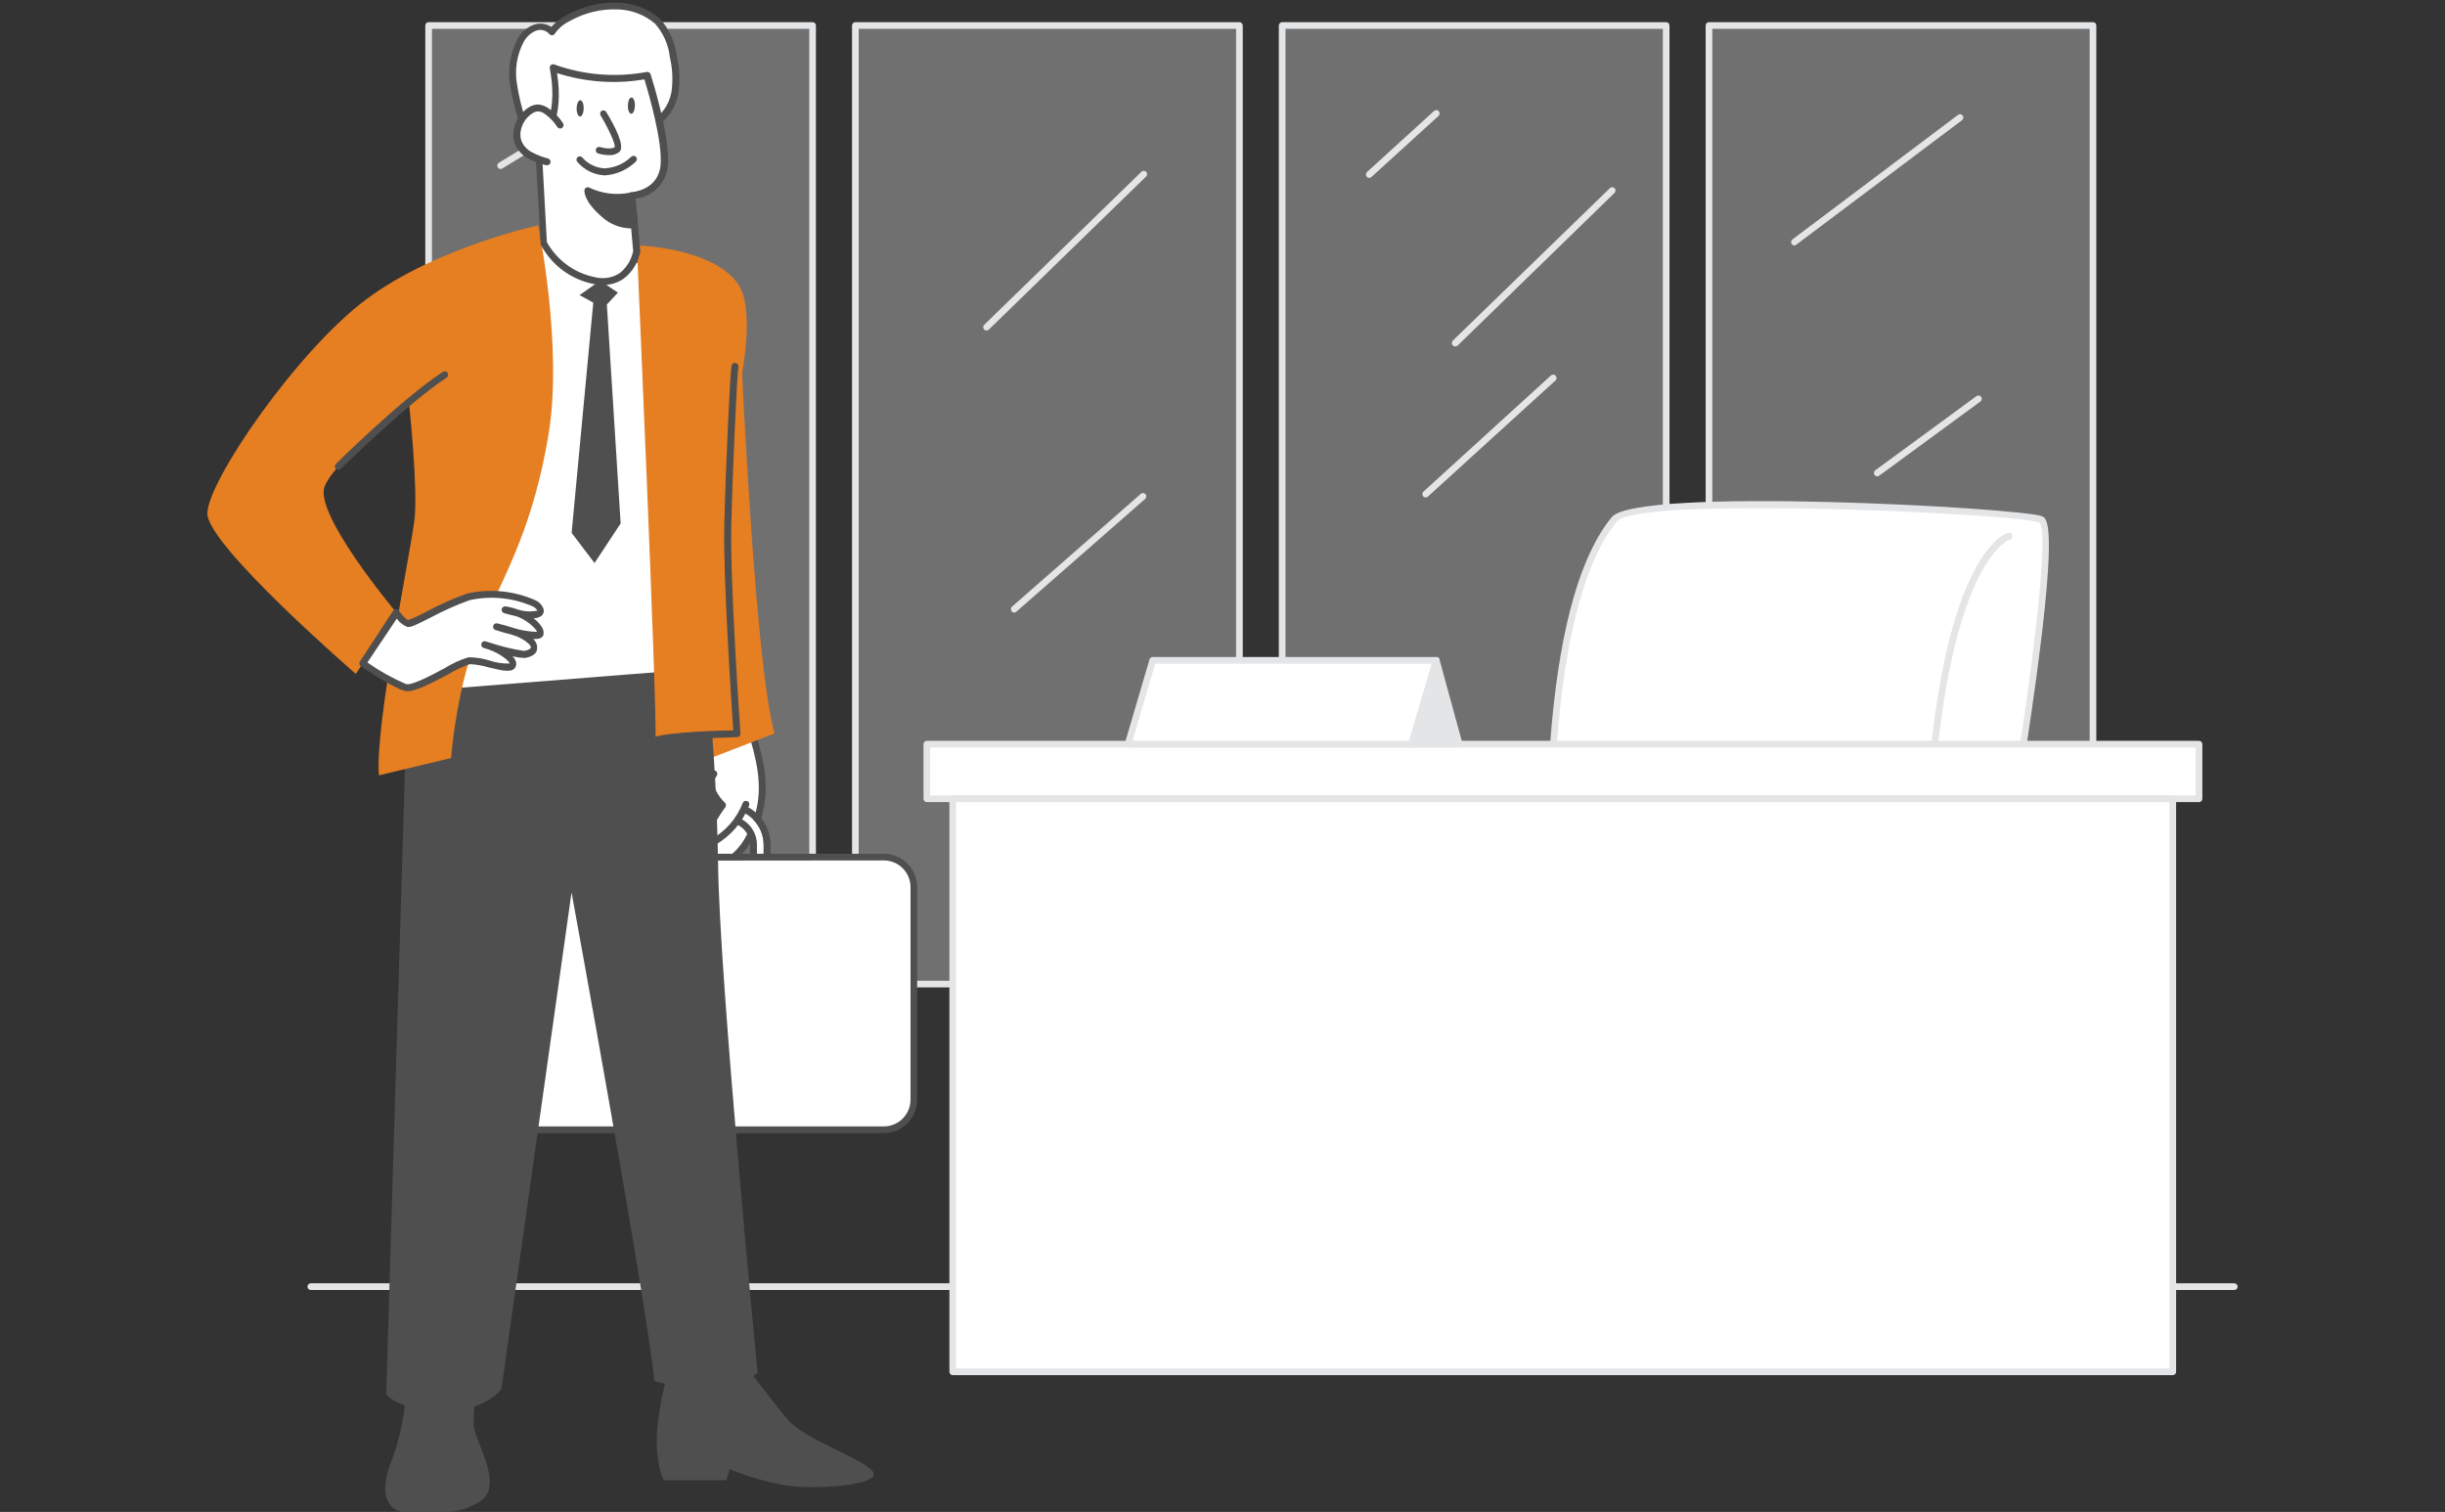 <svg width="566" height="350" viewBox="0 0 566 350" fill="none" xmlns="http://www.w3.org/2000/svg">
<rect x="0" y="0" width="566" height="350" fill="#333333" stroke="none"/>
<g clip-path="url(#clip0)">
<path opacity="0.3" d="M484.51 5.902H395.62V227.73H484.51V5.902Z" fill="white"/>
<path d="M484.51 228.581H395.62C395.415 228.581 395.219 228.5 395.075 228.355C394.93 228.21 394.849 228.013 394.849 227.808V5.903C394.849 5.697 394.93 5.501 395.075 5.356C395.219 5.21 395.415 5.129 395.62 5.129H484.51C484.715 5.129 484.911 5.21 485.055 5.356C485.2 5.501 485.281 5.697 485.281 5.903V227.746C485.29 227.852 485.276 227.96 485.241 228.061C485.206 228.162 485.151 228.255 485.078 228.333C485.006 228.412 484.918 228.474 484.82 228.517C484.722 228.56 484.617 228.582 484.51 228.581ZM396.391 227.034H483.739V6.676H396.391V227.034Z" fill="#E4E5E7"/>
<path opacity="0.3" d="M385.706 5.902H296.815V227.73H385.706V5.902Z" fill="white"/>
<path d="M385.705 228.581H296.815C296.611 228.581 296.415 228.5 296.27 228.355C296.126 228.21 296.044 228.013 296.044 227.808V5.903C296.044 5.697 296.126 5.501 296.27 5.356C296.415 5.21 296.611 5.129 296.815 5.129H385.705C385.91 5.129 386.106 5.21 386.251 5.356C386.395 5.501 386.476 5.697 386.476 5.903V227.746C386.485 227.852 386.471 227.96 386.437 228.061C386.402 228.162 386.346 228.255 386.274 228.333C386.201 228.412 386.113 228.474 386.016 228.517C385.918 228.56 385.812 228.582 385.705 228.581ZM297.586 227.034H384.935V6.676H297.586V227.034Z" fill="#E4E5E7"/>
<path opacity="0.3" d="M286.901 5.902H198.011V227.73H286.901V5.902Z" fill="white"/>
<path d="M286.916 228.581H198.011C197.808 228.577 197.614 228.495 197.47 228.35C197.326 228.206 197.244 228.012 197.24 227.808V5.903C197.244 5.699 197.326 5.504 197.47 5.36C197.614 5.216 197.808 5.133 198.011 5.129H286.916C287.12 5.133 287.313 5.216 287.457 5.36C287.601 5.504 287.683 5.699 287.687 5.903V227.746C287.694 227.852 287.678 227.958 287.643 228.058C287.607 228.159 287.551 228.25 287.479 228.329C287.407 228.407 287.32 228.469 287.224 228.513C287.127 228.556 287.022 228.579 286.916 228.581ZM198.782 227.034H286.145V6.676H198.782V227.034Z" fill="#E4E5E7"/>
<path opacity="0.3" d="M188.112 5.902H99.222V227.73H188.112V5.902Z" fill="white"/>
<path d="M188.112 228.581H99.222C99.017 228.581 98.821 228.5 98.677 228.355C98.532 228.21 98.451 228.013 98.451 227.808V5.903C98.451 5.697 98.532 5.501 98.677 5.356C98.821 5.21 99.017 5.129 99.222 5.129H188.112C188.316 5.129 188.512 5.21 188.657 5.356C188.802 5.501 188.883 5.697 188.883 5.903V227.746C188.891 227.852 188.878 227.96 188.843 228.061C188.808 228.162 188.752 228.255 188.68 228.333C188.608 228.412 188.52 228.474 188.422 228.517C188.324 228.56 188.219 228.582 188.112 228.581ZM99.993 227.034H187.341V6.676H99.993V227.034Z" fill="#E4E5E7"/>
<path d="M336.858 80.195C336.65 80.195 336.45 80.112 336.303 79.963C336.161 79.816 336.081 79.619 336.081 79.414C336.081 79.209 336.161 79.012 336.303 78.865L372.677 43.552C372.747 43.48 372.831 43.422 372.924 43.383C373.016 43.344 373.116 43.324 373.216 43.324C373.317 43.324 373.416 43.344 373.509 43.383C373.602 43.422 373.685 43.48 373.756 43.552C373.828 43.624 373.885 43.709 373.925 43.804C373.964 43.898 373.984 43.999 373.984 44.101C373.984 44.203 373.964 44.304 373.925 44.399C373.885 44.493 373.828 44.579 373.756 44.651L337.398 80.025C337.324 80.089 337.238 80.136 337.145 80.165C337.053 80.195 336.955 80.205 336.858 80.195Z" fill="#E4E5E7"/>
<path d="M228.386 76.513C228.232 76.513 228.081 76.468 227.953 76.382C227.825 76.296 227.725 76.174 227.667 76.031C227.609 75.887 227.595 75.73 227.627 75.579C227.659 75.427 227.736 75.289 227.846 75.182L264.204 39.791C264.275 39.712 264.362 39.649 264.458 39.605C264.555 39.561 264.659 39.537 264.765 39.535C264.871 39.534 264.977 39.554 265.075 39.595C265.172 39.636 265.261 39.697 265.334 39.773C265.408 39.85 265.464 39.942 265.501 40.041C265.538 40.141 265.553 40.248 265.547 40.354C265.541 40.46 265.513 40.564 265.465 40.659C265.417 40.754 265.35 40.838 265.268 40.906L228.91 76.296C228.77 76.434 228.582 76.511 228.386 76.513Z" fill="#E4E5E7"/>
<path d="M330.028 115.152C329.873 115.15 329.722 115.102 329.596 115.013C329.469 114.924 329.371 114.798 329.317 114.653C329.262 114.508 329.252 114.349 329.288 114.198C329.324 114.047 329.404 113.911 329.519 113.806L359.092 86.865C359.249 86.754 359.441 86.704 359.632 86.725C359.823 86.747 359.999 86.837 360.128 86.98C360.257 87.123 360.33 87.308 360.332 87.5C360.334 87.693 360.266 87.88 360.141 88.025L330.552 114.951C330.409 115.082 330.221 115.154 330.028 115.152Z" fill="#E4E5E7"/>
<path d="M415.402 56.814C415.283 56.813 415.165 56.784 415.058 56.731C414.952 56.677 414.858 56.6 414.786 56.505C414.663 56.34 414.61 56.134 414.639 55.931C414.668 55.728 414.776 55.544 414.94 55.421L453.271 26.592C453.435 26.469 453.641 26.416 453.843 26.445C454.045 26.474 454.228 26.583 454.351 26.747C454.469 26.913 454.52 27.118 454.491 27.32C454.462 27.522 454.357 27.705 454.196 27.83L415.865 56.613C415.738 56.731 415.575 56.802 415.402 56.814Z" fill="#E4E5E7"/>
<path d="M234.816 141.815C234.705 141.818 234.594 141.796 234.493 141.751C234.392 141.705 234.302 141.637 234.23 141.552C234.158 141.482 234.101 141.397 234.062 141.304C234.023 141.211 234.003 141.111 234.003 141.011C234.003 140.91 234.023 140.81 234.062 140.717C234.101 140.624 234.158 140.54 234.23 140.469L264.112 114.302C264.266 114.176 264.463 114.116 264.661 114.133C264.859 114.15 265.043 114.243 265.174 114.393C265.305 114.543 265.374 114.737 265.366 114.937C265.357 115.136 265.273 115.324 265.129 115.462L235.248 141.63C235.124 141.732 234.974 141.796 234.816 141.815Z" fill="#E4E5E7"/>
<path d="M434.568 110.278C434.447 110.279 434.327 110.25 434.219 110.193C434.112 110.137 434.02 110.054 433.951 109.954C433.829 109.789 433.776 109.583 433.805 109.38C433.834 109.177 433.942 108.993 434.106 108.87L457.542 91.694C457.624 91.634 457.717 91.591 457.816 91.567C457.915 91.543 458.017 91.538 458.117 91.554C458.217 91.57 458.313 91.606 458.4 91.659C458.487 91.712 458.562 91.781 458.622 91.864C458.681 91.946 458.724 92.039 458.748 92.138C458.772 92.237 458.776 92.34 458.76 92.441C458.745 92.541 458.709 92.638 458.656 92.725C458.604 92.811 458.534 92.887 458.452 92.947L435.015 110.124C434.889 110.226 434.731 110.281 434.568 110.278Z" fill="#E4E5E7"/>
<path d="M115.874 39.111C115.743 39.112 115.614 39.078 115.5 39.013C115.387 38.947 115.292 38.853 115.227 38.739C115.173 38.654 115.137 38.559 115.121 38.46C115.104 38.361 115.107 38.259 115.13 38.161C115.153 38.063 115.195 37.971 115.254 37.889C115.313 37.808 115.388 37.739 115.473 37.687L143.227 20.758C143.403 20.651 143.614 20.619 143.814 20.668C144.013 20.717 144.185 20.844 144.291 21.021C144.398 21.197 144.43 21.409 144.381 21.609C144.331 21.809 144.205 21.982 144.029 22.088L116.275 39.002C116.154 39.076 116.015 39.114 115.874 39.111Z" fill="#E4E5E7"/>
<path d="M316.999 41.185C316.892 41.186 316.785 41.165 316.687 41.122C316.589 41.08 316.5 41.017 316.428 40.937C316.356 40.865 316.299 40.779 316.259 40.685C316.22 40.591 316.2 40.49 316.2 40.388C316.2 40.285 316.22 40.184 316.259 40.09C316.299 39.996 316.356 39.91 316.428 39.838L331.955 25.71C332.025 25.638 332.109 25.581 332.202 25.542C332.295 25.503 332.394 25.482 332.495 25.482C332.595 25.482 332.695 25.503 332.787 25.542C332.88 25.581 332.964 25.638 333.034 25.71C333.107 25.782 333.164 25.867 333.203 25.962C333.242 26.056 333.262 26.157 333.262 26.259C333.262 26.361 333.242 26.463 333.203 26.557C333.164 26.651 333.107 26.737 333.034 26.809L317.538 40.922C317.471 40.999 317.388 41.063 317.295 41.108C317.202 41.153 317.102 41.179 316.999 41.185Z" fill="#E4E5E7"/>
<path d="M517.229 298.619H71.946C71.741 298.619 71.545 298.537 71.4 298.392C71.256 298.247 71.175 298.05 71.175 297.845C71.175 297.64 71.256 297.443 71.4 297.298C71.545 297.153 71.741 297.071 71.946 297.071H517.229C517.434 297.071 517.63 297.153 517.774 297.298C517.919 297.443 518 297.64 518 297.845C518 298.05 517.919 298.247 517.774 298.392C517.63 298.537 517.434 298.619 517.229 298.619Z" fill="#E4E5E7"/>
<path d="M472.375 120.26C467.488 118.403 379.106 113.668 373.694 120.26C356.872 140.748 358.907 199.567 358.907 199.567L465.036 193.207C465.036 193.207 477.279 122.055 472.375 120.26Z" fill="white"/>
<path d="M358.907 200.294C358.814 200.296 358.72 200.279 358.633 200.244C358.546 200.21 358.466 200.158 358.399 200.093C358.246 199.952 358.152 199.758 358.136 199.551C357.912 188.851 358.277 178.147 359.231 167.488C361.359 144.4 366.031 128.337 373.108 119.718C378.937 112.599 467.518 117.551 472.653 119.486C473.825 119.934 476.292 120.863 471.311 157.476C468.891 175.287 465.838 193.067 465.807 193.284C465.776 193.456 465.687 193.613 465.555 193.728C465.424 193.844 465.257 193.91 465.082 193.918L358.954 200.294H358.907ZM407.246 117.629C390.285 117.629 376.161 118.433 374.296 120.724C358.877 139.463 359.509 191.643 359.663 198.715L464.388 192.433C470.155 158.791 474.596 123.029 472.098 120.94C468.598 119.656 434.306 117.629 407.246 117.629Z" fill="#E4E5E7"/>
<path d="M465.036 124.097C465.036 124.097 449.54 128.136 446.287 191.597L465.036 124.097Z" fill="white"/>
<path d="M446.287 192.371C446.185 192.365 446.086 192.339 445.995 192.295C445.904 192.25 445.822 192.188 445.755 192.112C445.687 192.036 445.636 191.947 445.602 191.851C445.569 191.755 445.556 191.653 445.562 191.551C448.815 128.26 464.234 123.463 464.897 123.339C464.998 123.314 465.104 123.309 465.207 123.324C465.31 123.34 465.409 123.375 465.499 123.429C465.588 123.483 465.666 123.554 465.728 123.638C465.791 123.722 465.836 123.818 465.861 123.92C465.886 124.021 465.891 124.127 465.876 124.23C465.861 124.334 465.825 124.433 465.771 124.523C465.718 124.613 465.647 124.691 465.563 124.754C465.479 124.816 465.384 124.861 465.283 124.887C465.082 124.887 450.265 130.117 447.104 191.675C447.081 191.873 446.983 192.055 446.832 192.184C446.68 192.314 446.485 192.38 446.287 192.371Z" fill="#E4E5E7"/>
<path d="M508.964 172.27H214.555V184.897H508.964V172.27Z" fill="white"/>
<path d="M508.98 185.685H214.555C214.352 185.681 214.158 185.599 214.015 185.454C213.871 185.31 213.788 185.116 213.784 184.912V172.269C213.788 172.065 213.871 171.87 214.015 171.726C214.158 171.582 214.352 171.499 214.555 171.495H509.057C509.26 171.499 509.454 171.582 509.598 171.726C509.742 171.87 509.824 172.065 509.828 172.269V184.912C509.826 185.019 509.802 185.126 509.758 185.224C509.714 185.322 509.65 185.41 509.571 185.482C509.491 185.555 509.398 185.61 509.296 185.645C509.195 185.68 509.087 185.694 508.98 185.685ZM215.326 184.138H508.286V173.043H215.326V184.138Z" fill="#E4E5E7"/>
<path d="M502.997 184.912H220.553V317.56H502.997V184.912Z" fill="white"/>
<path d="M502.982 318.334H220.553C220.349 318.334 220.153 318.252 220.008 318.107C219.864 317.962 219.782 317.765 219.782 317.56V184.912C219.782 184.707 219.864 184.51 220.008 184.365C220.153 184.22 220.349 184.139 220.553 184.139H502.982C503.186 184.139 503.383 184.22 503.527 184.365C503.672 184.51 503.753 184.707 503.753 184.912V317.56C503.753 317.765 503.672 317.962 503.527 318.107C503.383 318.252 503.186 318.334 502.982 318.334ZM221.324 316.786H502.211V185.686H221.324V316.786Z" fill="#E4E5E7"/>
<path d="M326.79 172.269H261.136L266.841 152.864H332.495L326.79 172.269Z" fill="white"/>
<path d="M326.79 173.043H261.136C261.016 173.046 260.897 173.019 260.789 172.965C260.682 172.911 260.589 172.831 260.519 172.734C260.447 172.637 260.399 172.526 260.377 172.408C260.356 172.29 260.362 172.168 260.396 172.053L266.101 152.648C266.15 152.488 266.248 152.348 266.381 152.248C266.514 152.148 266.675 152.093 266.841 152.09H332.495C332.615 152.088 332.734 152.115 332.841 152.169C332.949 152.223 333.041 152.302 333.112 152.4C333.187 152.494 333.238 152.606 333.259 152.725C333.281 152.844 333.272 152.966 333.235 153.081L327.53 172.486C327.485 172.648 327.389 172.791 327.255 172.891C327.121 172.992 326.957 173.046 326.79 173.043ZM262.169 171.496H326.204L331.462 153.638H267.427L262.169 171.496Z" fill="#E4E5E7"/>
<path d="M332.495 152.864L337.799 172.269H326.79L332.495 152.864Z" fill="#E4E5E7"/>
<path d="M337.799 173.043H326.79C326.67 173.046 326.551 173.019 326.443 172.965C326.336 172.911 326.243 172.832 326.173 172.734C326.098 172.64 326.047 172.528 326.026 172.409C326.004 172.29 326.012 172.168 326.05 172.053L331.755 152.648C331.812 152.491 331.914 152.354 332.049 152.255C332.183 152.156 332.344 152.099 332.51 152.091C332.677 152.093 332.839 152.15 332.97 152.253C333.101 152.357 333.194 152.501 333.235 152.663L338.539 172.068C338.573 172.183 338.58 172.304 338.558 172.421C338.537 172.539 338.488 172.65 338.416 172.745C338.344 172.84 338.25 172.916 338.143 172.968C338.036 173.02 337.918 173.046 337.799 173.043ZM327.823 171.496H336.781L332.464 155.696L327.823 171.496Z" fill="#E4E5E7"/>
<path d="M175.515 188.982C174.998 190.71 174.295 192.375 173.418 193.949C172.451 195.751 171.123 197.331 169.517 198.592C166.895 200.573 162.162 201.424 160.265 197.957C159.695 196.758 159.395 195.448 159.386 194.12C159.386 185.083 161.483 175.55 162.47 166.436C162.484 166.054 162.578 165.679 162.748 165.337C163.012 164.969 163.361 164.672 163.765 164.47L171.675 159.828C173.387 169.902 178.568 178.661 175.515 188.982Z" fill="white"/>
<path d="M164.521 201.191C164.045 201.193 163.569 201.147 163.102 201.052C162.358 200.9 161.655 200.586 161.045 200.131C160.435 199.677 159.932 199.093 159.571 198.421C158.944 197.117 158.607 195.691 158.585 194.243C158.737 188.226 159.319 182.227 160.327 176.293C160.79 173.043 161.283 169.685 161.607 166.435C161.597 165.887 161.752 165.349 162.052 164.89C162.351 164.432 162.782 164.075 163.287 163.867L171.182 159.224C171.292 159.157 171.416 159.117 171.545 159.109C171.673 159.101 171.802 159.125 171.919 159.178C172.036 159.232 172.139 159.313 172.217 159.416C172.296 159.518 172.348 159.638 172.369 159.766C172.953 162.703 173.694 165.606 174.589 168.463C176.594 175.318 178.475 181.786 176.27 189.214C175.743 191.002 175.019 192.725 174.111 194.352C173.097 196.28 171.695 197.977 169.995 199.334C168.408 200.512 166.494 201.161 164.521 201.191ZM171.028 161.143L164.089 165.244C163.808 165.384 163.556 165.579 163.349 165.816C163.245 166.066 163.192 166.335 163.195 166.606C162.856 169.871 162.378 173.244 161.9 176.509C160.91 182.357 160.333 188.268 160.173 194.197C160.189 195.397 160.463 196.579 160.975 197.663C161.223 198.134 161.573 198.543 162 198.859C162.427 199.175 162.92 199.39 163.442 199.489C164.424 199.638 165.426 199.586 166.388 199.336C167.35 199.086 168.252 198.643 169.039 198.034C170.571 196.819 171.828 195.289 172.724 193.547C173.576 192.03 174.253 190.42 174.744 188.75C176.825 181.771 174.99 175.519 173.063 168.896C172.323 166.389 171.598 163.82 171.028 161.143Z" fill="#4F4F4F"/>
<path d="M175.931 201.021H150.012C149.807 201.021 149.611 200.939 149.467 200.794C149.322 200.649 149.241 200.452 149.241 200.247V195.605C149.241 193.404 150.111 191.292 151.66 189.734C153.21 188.176 155.312 187.299 157.505 187.295H168.514C170.708 187.299 172.81 188.176 174.359 189.734C175.909 191.292 176.779 193.404 176.779 195.605V200.247C176.779 200.356 176.757 200.463 176.714 200.562C176.67 200.661 176.607 200.751 176.527 200.823C176.447 200.896 176.352 200.952 176.25 200.986C176.147 201.02 176.038 201.032 175.931 201.021ZM150.783 199.473H175.145V195.589C175.145 193.803 174.438 192.089 173.181 190.824C171.924 189.559 170.218 188.846 168.437 188.842H157.49C155.71 188.846 154.004 189.559 152.746 190.824C151.489 192.089 150.783 193.803 150.783 195.589V199.473Z" fill="white"/>
<path d="M168.514 187.264C170.708 187.268 172.81 188.145 174.359 189.703C175.909 191.261 176.779 193.372 176.779 195.574V200.216C176.779 200.421 176.698 200.618 176.553 200.763C176.409 200.908 176.212 200.99 176.008 200.99H150.012C149.807 200.99 149.611 200.908 149.467 200.763C149.322 200.618 149.241 200.421 149.241 200.216V195.574C149.241 193.372 150.111 191.261 151.66 189.703C153.21 188.145 155.312 187.268 157.505 187.264H168.514ZM150.86 199.458H175.222V195.574C175.222 193.787 174.515 192.073 173.258 190.808C172.001 189.543 170.295 188.831 168.514 188.827H157.567C155.787 188.831 154.081 189.543 152.823 190.808C151.566 192.073 150.86 193.787 150.86 195.574V199.458ZM168.514 185.67H157.567C154.951 185.674 152.443 186.719 150.594 188.575C148.744 190.432 147.703 192.948 147.699 195.574V200.216C147.703 200.845 147.955 201.448 148.4 201.891C148.845 202.335 149.446 202.584 150.073 202.584H176.008C176.635 202.584 177.237 202.335 177.682 201.891C178.126 201.448 178.378 200.845 178.383 200.216V195.574C178.378 192.948 177.337 190.432 175.488 188.575C173.638 186.719 171.13 185.674 168.514 185.67ZM152.448 197.864V195.574C152.448 194.211 152.987 192.904 153.947 191.941C154.907 190.977 156.209 190.436 157.567 190.436H168.514C169.872 190.436 171.174 190.977 172.134 191.941C173.094 192.904 173.634 194.211 173.634 195.574V197.864H152.448Z" fill="#4F4F4F"/>
<path d="M172.631 186.274C171.201 189.98 168.53 193.072 165.076 195.017C164.879 195.168 164.649 195.27 164.405 195.313C164.16 195.356 163.909 195.34 163.673 195.265C163.025 194.909 163.179 193.949 163.442 193.268C164.372 190.835 165.644 188.547 167.219 186.475C167.219 186.475 162.794 182.421 165.215 179.187" fill="white"/>
<path d="M164.074 196.085C163.805 196.091 163.539 196.027 163.303 195.899C162.409 195.419 162.177 194.351 162.701 192.912C163.577 190.631 164.743 188.472 166.171 186.49C164.983 185.191 162.285 181.709 164.629 178.645C164.756 178.477 164.944 178.366 165.152 178.337C165.36 178.308 165.571 178.363 165.739 178.49C165.907 178.617 166.017 178.806 166.046 179.015C166.075 179.224 166.02 179.436 165.893 179.604C163.95 182.219 167.759 185.794 167.79 185.794C167.94 185.928 168.034 186.114 168.054 186.315C168.074 186.515 168.018 186.716 167.898 186.877C166.373 188.886 165.138 191.1 164.228 193.454C164.07 193.764 164.021 194.118 164.089 194.46C164.089 194.46 164.228 194.46 164.737 194.228C168.022 192.374 170.562 189.43 171.922 185.902C171.998 185.704 172.149 185.543 172.343 185.456C172.537 185.369 172.757 185.363 172.955 185.438C173.053 185.474 173.142 185.529 173.218 185.6C173.294 185.671 173.356 185.757 173.399 185.852C173.442 185.947 173.466 186.05 173.469 186.154C173.472 186.258 173.455 186.362 173.418 186.459C171.919 190.336 169.129 193.573 165.523 195.62C165.09 195.903 164.59 196.063 164.074 196.085Z" fill="#4F4F4F"/>
<path d="M204.626 198.452H121.317C117.485 198.452 114.379 201.57 114.379 205.416V254.547C114.379 258.393 117.485 261.511 121.317 261.511H204.626C208.458 261.511 211.564 258.393 211.564 254.547V205.416C211.564 201.57 208.458 198.452 204.626 198.452Z" fill="white"/>
<path d="M204.61 262.315H121.348C119.303 262.315 117.342 261.5 115.896 260.049C114.451 258.598 113.638 256.63 113.638 254.578V205.369C113.638 203.317 114.451 201.349 115.896 199.898C117.342 198.447 119.303 197.632 121.348 197.632H204.61C206.655 197.632 208.616 198.447 210.062 199.898C211.507 201.349 212.32 203.317 212.32 205.369V254.485C212.332 255.509 212.141 256.525 211.76 257.475C211.378 258.424 210.812 259.288 210.095 260.016C209.377 260.745 208.523 261.323 207.582 261.718C206.641 262.112 205.63 262.315 204.61 262.315ZM121.348 199.257C119.712 199.257 118.143 199.909 116.987 201.07C115.83 202.23 115.18 203.805 115.18 205.446V254.563C115.18 256.204 115.83 257.779 116.987 258.939C118.143 260.1 119.712 260.752 121.348 260.752H204.61C206.246 260.752 207.815 260.1 208.971 258.939C210.128 257.779 210.778 256.204 210.778 254.563V205.369C210.778 203.727 210.128 202.153 208.971 200.992C207.815 199.831 206.246 199.179 204.61 199.179L121.348 199.257Z" fill="#4F4F4F"/>
<path d="M170.843 65.758C170.843 65.758 174.189 151.75 179.308 169.778L159.263 177.515C159.263 177.515 154.637 85.086 158.477 75.151C162.316 65.217 170.843 65.758 170.843 65.758Z" fill="#E67E22"/>
<path d="M94.025 168.819L89.4 322.821C89.4 322.821 92.484 326.628 102.583 326.628C112.682 326.628 116.09 321.506 116.09 321.506L132.311 206.592C132.311 206.592 150.197 304.36 151.461 319.696C151.461 319.696 166.88 324.585 175.376 317.777C175.376 317.777 166.464 225.873 166.232 199.923C165.956 182.688 164.809 165.479 162.794 148.361H97.418L94.025 168.819Z" fill="#4F4F4F"/>
<path d="M156.518 156.052L97.418 160.694C99.206 144.25 101.144 127.827 103.231 111.423C105.189 96.088 105.112 78.293 114.379 65.155C118.495 59.305 126.467 52.032 134.038 53.796C141.346 55.498 149.842 61.441 156.518 65.108V156.052Z" fill="white"/>
<path d="M97.418 161.53C97.307 161.528 97.198 161.504 97.097 161.457C96.996 161.411 96.906 161.345 96.832 161.262C96.758 161.179 96.702 161.082 96.668 160.976C96.633 160.87 96.621 160.759 96.631 160.648C98.451 143.873 100.394 127.285 102.429 111.377C102.799 108.483 103.092 105.574 103.4 102.494C104.726 89.264 106.083 75.569 113.715 64.737C118.341 58.222 126.436 51.243 134.207 53.069C139.804 54.369 146.049 58.083 151.569 61.363C153.45 62.477 155.223 63.529 156.889 64.458C157.015 64.524 157.122 64.624 157.195 64.747C157.269 64.87 157.307 65.011 157.305 65.154V156.052C157.309 156.252 157.236 156.446 157.101 156.593C156.966 156.74 156.779 156.829 156.58 156.841L97.479 161.483L97.418 161.53ZM131.663 54.369C124.879 54.369 118.156 61.208 115.026 65.665C107.625 76.157 106.284 89.62 104.988 102.649C104.68 105.744 104.387 108.669 104.017 111.578C102.013 127.176 100.101 143.425 98.312 159.859L155.717 155.309V65.634C154.175 64.752 152.494 63.777 150.767 62.74C145.34 59.522 139.203 55.87 133.806 54.616C133.104 54.453 132.385 54.369 131.663 54.369Z" fill="#4F4F4F"/>
<path d="M138.925 64.969L134.161 68.311L137.337 70.06L132.326 123.354L137.63 130.333L143.675 121.172L140.483 70.493L143.042 67.739L138.925 64.969Z" fill="#4F4F4F"/>
<path d="M147.421 56.813C147.421 56.813 152.17 164.516 151.739 171.325L170.596 169.778C170.596 169.778 166.171 121.079 167.867 103.624C167.867 103.624 176.779 74.222 170.843 65.727C164.906 57.231 147.421 56.813 147.421 56.813Z" fill="#E67E22"/>
<path d="M124.57 52.171C124.57 52.171 101.041 57.232 84.913 69.193C68.785 81.155 48 111.47 48 118.867C48 126.264 82.369 156.006 82.369 156.006L91.713 141.754C91.713 141.754 72.609 118.99 75.153 112.6C77.697 106.209 94.673 93.241 94.673 93.241C94.673 93.241 96.801 113.017 95.953 120.259C95.105 127.501 86.701 168.401 87.719 179.48L104.433 175.473C104.433 175.473 105.713 157.599 111.649 144.678C117.586 131.757 123.537 121.126 126.96 100.684C130.383 80.242 124.57 52.171 124.57 52.171Z" fill="#E67E22"/>
<path d="M121.502 30.507C120.385 27.035 119.494 23.494 118.835 19.907C118.194 16.288 118.809 12.557 120.577 9.338C121.288 8.034 122.426 7.017 123.799 6.46C124.477 6.191 125.22 6.138 125.928 6.307C126.637 6.476 127.277 6.858 127.762 7.403C128.714 6.029 130.005 4.925 131.509 4.2C135.026 2.227 139.016 1.264 143.042 1.415C146.403 1.503 149.632 2.749 152.186 4.943C154.211 7.207 155.487 10.045 155.84 13.067C156.493 15.803 156.619 18.64 156.21 21.423C154.93 28.387 148.593 30.522 142.549 32.085C139.831 32.901 136.994 33.246 134.161 33.107C132.745 33.022 131.361 32.655 130.087 32.028C128.814 31.401 127.678 30.526 126.744 29.455" fill="white"/>
<path d="M135.641 33.911C135.148 33.911 134.639 33.911 134.099 33.911C132.577 33.82 131.088 33.425 129.72 32.751C128.351 32.076 127.13 31.134 126.128 29.981C125.995 29.814 125.934 29.602 125.957 29.39C125.98 29.179 126.086 28.985 126.251 28.851C126.332 28.786 126.425 28.737 126.525 28.708C126.624 28.678 126.729 28.669 126.832 28.681C126.935 28.692 127.035 28.724 127.126 28.775C127.217 28.825 127.297 28.893 127.361 28.975C128.23 29.961 129.286 30.764 130.466 31.338C131.646 31.912 132.929 32.245 134.238 32.318C136.978 32.455 139.721 32.12 142.349 31.327C148.316 29.78 154.236 27.721 155.439 21.3C155.81 18.607 155.685 15.869 155.069 13.222C154.745 10.352 153.55 7.651 151.646 5.485C149.22 3.429 146.17 2.262 142.996 2.173C139.113 2.031 135.265 2.968 131.879 4.881C130.492 5.542 129.301 6.555 128.425 7.821C128.351 7.927 128.253 8.013 128.139 8.072C128.025 8.131 127.898 8.162 127.77 8.162C127.641 8.162 127.515 8.131 127.401 8.072C127.287 8.013 127.189 7.927 127.115 7.821C126.731 7.406 126.231 7.117 125.68 6.993C125.13 6.868 124.555 6.914 124.031 7.125C122.853 7.633 121.876 8.521 121.255 9.647C119.621 12.723 119.078 16.264 119.714 19.69C120.127 22.314 120.745 24.901 121.564 27.427C121.826 28.356 122.103 29.269 122.35 30.198C122.385 30.395 122.344 30.599 122.237 30.769C122.13 30.938 121.963 31.061 121.769 31.113C121.576 31.166 121.37 31.144 121.193 31.052C121.015 30.959 120.878 30.804 120.808 30.615C120.562 29.702 120.299 28.789 120.037 27.876C119.201 25.277 118.562 22.618 118.125 19.922C117.452 16.134 118.077 12.229 119.899 8.843C120.718 7.431 121.99 6.34 123.507 5.748C124.182 5.494 124.909 5.407 125.625 5.493C126.341 5.579 127.026 5.836 127.623 6.243C128.614 5.104 129.819 4.173 131.17 3.504C134.817 1.452 138.957 0.451 143.135 0.61C146.685 0.713 150.092 2.035 152.787 4.355C154.922 6.743 156.278 9.729 156.673 12.912C157.337 15.752 157.463 18.692 157.043 21.578C155.686 28.928 149.333 31.188 142.796 32.859C140.465 33.511 138.061 33.864 135.641 33.911Z" fill="#4F4F4F"/>
<path d="M146.265 45.285L147.421 58.129C147.421 58.129 146.08 66.516 137.63 64.969C135.139 64.487 132.785 63.456 130.74 61.949C128.694 60.442 127.009 58.498 125.804 56.257L124.57 32.673C124.57 32.673 130.553 29.021 127.978 15.651C134.954 18.201 142.486 18.816 149.78 17.431C149.78 17.431 154.406 31.807 153.743 38.337C153.08 44.867 146.265 45.285 146.265 45.285Z" fill="white"/>
<path d="M139.635 65.959C138.916 65.952 138.199 65.884 137.492 65.758C134.883 65.256 132.42 64.172 130.285 62.586C128.15 61.001 126.398 58.954 125.156 56.597C125.136 56.5 125.136 56.4 125.156 56.303L123.799 32.72C123.791 32.575 123.822 32.43 123.89 32.302C123.958 32.174 124.06 32.067 124.185 31.993C124.185 31.993 129.643 28.372 127.269 15.822C127.238 15.68 127.248 15.532 127.297 15.395C127.346 15.258 127.432 15.138 127.546 15.048C127.659 14.956 127.795 14.897 127.94 14.878C128.084 14.859 128.231 14.88 128.363 14.94C135.2 17.396 142.564 17.989 149.703 16.657C149.894 16.625 150.091 16.661 150.257 16.761C150.424 16.86 150.55 17.015 150.613 17.199C150.798 17.803 155.239 31.807 154.622 38.43C154.419 40.358 153.565 42.158 152.202 43.532C150.839 44.906 149.048 45.77 147.128 45.982L148.223 58.083C148.231 58.145 148.231 58.207 148.223 58.269C147.752 60.723 146.41 62.922 144.445 64.458C143.038 65.453 141.355 65.978 139.635 65.959ZM126.59 56.04C127.755 58.131 129.36 59.943 131.293 61.349C133.226 62.754 135.442 63.72 137.784 64.18C138.751 64.418 139.756 64.454 140.738 64.286C141.719 64.118 142.656 63.75 143.489 63.205C145.085 61.92 146.177 60.112 146.573 58.098L145.432 45.347C145.421 45.242 145.432 45.135 145.464 45.034C145.496 44.933 145.548 44.839 145.617 44.759C145.76 44.598 145.958 44.498 146.172 44.481C146.419 44.481 152.34 44.032 152.91 38.291C153.45 32.782 150.058 21.269 149.179 18.375C142.417 19.52 135.48 19.021 128.949 16.921C130.661 27.753 126.667 31.993 125.341 33.076L126.59 56.04Z" fill="#4F4F4F"/>
<path d="M146.928 52.001C146.928 52.001 143.644 52.852 139.774 49.526C135.903 46.198 136.104 44.109 136.104 44.109C139.28 45.655 142.885 46.07 146.327 45.285L146.928 52.001Z" fill="#4F4F4F"/>
<path d="M145.849 52.868C143.377 52.78 141.022 51.795 139.218 50.098C135.163 46.601 135.256 44.279 135.287 44.032C135.3 43.906 135.343 43.786 135.414 43.681C135.484 43.576 135.579 43.49 135.69 43.431C135.801 43.371 135.925 43.34 136.051 43.339C136.177 43.339 136.301 43.37 136.412 43.428C139.426 44.873 142.834 45.265 146.095 44.542C146.202 44.514 146.314 44.509 146.423 44.528C146.532 44.546 146.636 44.588 146.727 44.651C146.817 44.716 146.892 44.8 146.947 44.895C147.003 44.991 147.038 45.098 147.051 45.208L147.653 51.939C147.666 52.119 147.616 52.298 147.512 52.445C147.408 52.592 147.256 52.698 147.082 52.744C146.678 52.837 146.263 52.878 145.849 52.868ZM137.229 45.456C137.988 46.798 138.999 47.98 140.205 48.937C141.777 50.446 143.859 51.303 146.034 51.336L145.586 46.229C142.781 46.704 139.901 46.438 137.229 45.456Z" fill="#4F4F4F"/>
<path d="M139.681 26.282C139.681 26.282 143.998 33.401 142.857 34.546C141.716 35.691 138.679 34.778 138.679 34.778" fill="white"/>
<path d="M140.945 35.908C140.099 35.894 139.259 35.764 138.447 35.521C138.253 35.457 138.091 35.319 137.996 35.137C137.901 34.955 137.88 34.743 137.939 34.546C137.999 34.352 138.133 34.189 138.312 34.094C138.491 33.998 138.7 33.977 138.895 34.035C139.974 34.36 141.747 34.561 142.302 34.035C142.503 33.416 140.992 29.965 139.033 26.716C138.98 26.631 138.944 26.536 138.927 26.436C138.911 26.337 138.914 26.236 138.937 26.138C138.96 26.04 139.002 25.947 139.061 25.866C139.12 25.785 139.194 25.716 139.28 25.663C139.367 25.61 139.464 25.575 139.564 25.559C139.665 25.543 139.768 25.548 139.867 25.572C139.966 25.597 140.059 25.641 140.141 25.701C140.223 25.762 140.292 25.839 140.344 25.927C142.456 29.393 144.692 33.819 143.428 35.134C142.734 35.709 141.842 35.987 140.945 35.908Z" fill="#4F4F4F"/>
<path d="M140.097 40.596H139.974C138.768 40.538 137.587 40.234 136.503 39.702C135.418 39.17 134.453 38.421 133.668 37.501C133.596 37.431 133.539 37.347 133.5 37.254C133.461 37.161 133.441 37.061 133.441 36.96C133.441 36.859 133.461 36.759 133.5 36.666C133.539 36.573 133.596 36.489 133.668 36.418C133.739 36.346 133.825 36.288 133.918 36.249C134.012 36.21 134.113 36.189 134.215 36.189C134.317 36.189 134.418 36.21 134.511 36.249C134.605 36.288 134.691 36.346 134.762 36.418C135.41 37.176 136.205 37.793 137.099 38.232C137.992 38.671 138.965 38.922 139.959 38.971C142.269 38.858 144.461 37.906 146.126 36.294C146.27 36.153 146.464 36.073 146.666 36.073C146.868 36.073 147.061 36.153 147.205 36.294C147.278 36.366 147.335 36.452 147.374 36.546C147.413 36.641 147.433 36.742 147.433 36.844C147.433 36.946 147.413 37.047 147.374 37.141C147.335 37.236 147.278 37.321 147.205 37.393C145.286 39.268 142.769 40.403 140.097 40.596Z" fill="#4F4F4F"/>
<path d="M135.122 25.105C135.141 24.063 134.791 23.211 134.34 23.203C133.888 23.195 133.507 24.033 133.488 25.075C133.469 26.118 133.819 26.97 134.271 26.978C134.722 26.986 135.103 26.148 135.122 25.105Z" fill="#4F4F4F"/>
<path d="M146.981 24.461C147 23.418 146.649 22.567 146.198 22.558C145.747 22.55 145.366 23.388 145.347 24.431C145.327 25.473 145.678 26.325 146.129 26.333C146.58 26.342 146.962 25.503 146.981 24.461Z" fill="#4F4F4F"/>
<path d="M129.751 28.959C128.935 27.735 127.887 26.684 126.667 25.864C126.042 25.364 125.277 25.072 124.478 25.029C123.828 25.061 123.201 25.281 122.674 25.663C121.88 26.184 121.203 26.866 120.688 27.666C120.172 28.466 119.83 29.365 119.683 30.306C119.529 31.181 119.604 32.082 119.898 32.921C120.418 34.247 121.391 35.344 122.643 36.016C123.875 36.68 125.178 37.199 126.529 37.563" fill="white"/>
<path d="M126.59 38.244C126.514 38.259 126.435 38.259 126.359 38.244C124.936 37.892 123.56 37.372 122.258 36.697C120.863 35.947 119.772 34.732 119.174 33.261C118.828 32.295 118.738 31.255 118.912 30.244C119.061 29.173 119.437 28.147 120.014 27.234C120.591 26.322 121.356 25.543 122.258 24.951C122.915 24.486 123.69 24.218 124.493 24.178C125.442 24.236 126.35 24.581 127.099 25.168C128.387 26.064 129.488 27.204 130.337 28.526C130.394 28.613 130.433 28.711 130.452 28.814C130.471 28.916 130.47 29.021 130.448 29.123C130.427 29.226 130.385 29.322 130.327 29.408C130.268 29.494 130.193 29.568 130.106 29.625C130.019 29.682 129.921 29.721 129.819 29.74C129.717 29.759 129.612 29.758 129.511 29.736C129.409 29.715 129.312 29.673 129.227 29.614C129.141 29.555 129.068 29.48 129.011 29.393C128.284 28.26 127.354 27.273 126.266 26.483C125.787 26.069 125.187 25.819 124.555 25.772C124.055 25.811 123.575 25.988 123.167 26.282C122.466 26.746 121.87 27.352 121.416 28.061C120.962 28.77 120.66 29.566 120.531 30.398C120.4 31.145 120.464 31.913 120.716 32.627C121.181 33.75 122.027 34.671 123.106 35.227C124.302 35.866 125.57 36.36 126.883 36.697C126.984 36.725 127.078 36.773 127.16 36.839C127.242 36.904 127.311 36.986 127.361 37.078C127.411 37.17 127.442 37.272 127.453 37.376C127.464 37.481 127.454 37.586 127.423 37.687C127.373 37.864 127.262 38.017 127.109 38.12C126.956 38.222 126.772 38.266 126.59 38.244Z" fill="#4F4F4F"/>
<path d="M83.988 153.592C83.988 153.592 91.05 158.389 93.81 159.132C96.57 159.874 106.299 153.236 108.596 152.942C110.894 152.648 117.57 155.402 118.526 154.133C119.482 152.865 115.874 150.187 112.158 149.228C112.158 149.228 120.13 151.688 121.41 151.472C122.689 151.255 124.493 150.621 122.951 148.594C121.41 146.566 114.779 145.081 114.779 145.081C114.779 145.081 124.555 148.176 124.971 146.628C125.388 145.081 121.471 141.738 116.691 141.088C116.691 141.088 125.665 143.75 125.002 141.088C124.339 138.427 113.623 136.446 108.319 138.117C103.015 139.789 95.367 144.508 94.303 144.307C93.239 144.106 91.682 141.769 91.682 141.769L83.988 153.592Z" fill="white"/>
<path d="M94.303 159.998C94.069 160.002 93.835 159.971 93.609 159.905C90.757 159.132 83.834 154.443 83.541 154.242C83.453 154.185 83.378 154.112 83.318 154.026C83.259 153.94 83.218 153.843 83.196 153.741C83.175 153.639 83.174 153.533 83.193 153.431C83.213 153.328 83.252 153.23 83.309 153.143L91.019 141.367C91.091 141.257 91.189 141.166 91.305 141.104C91.421 141.042 91.55 141.01 91.682 141.011C91.811 141.015 91.936 141.048 92.051 141.107C92.166 141.166 92.266 141.249 92.345 141.351C93.008 142.326 94.041 143.471 94.488 143.549C95.993 142.97 97.456 142.288 98.867 141.506C101.847 139.915 104.939 138.544 108.118 137.405C113.421 136.207 118.966 136.749 123.938 138.953C124.372 139.141 124.763 139.417 125.087 139.763C125.41 140.109 125.66 140.518 125.819 140.964C125.899 141.235 125.904 141.522 125.833 141.794C125.763 142.067 125.619 142.315 125.418 142.512C124.866 142.921 124.193 143.134 123.507 143.115C124.22 143.642 124.841 144.285 125.341 145.019C125.552 145.286 125.702 145.596 125.781 145.928C125.861 146.259 125.869 146.603 125.804 146.938C125.758 147.097 125.679 147.246 125.573 147.374C125.467 147.502 125.335 147.606 125.187 147.68C124.634 147.9 124.035 147.975 123.445 147.897L123.661 148.16C123.97 148.492 124.185 148.901 124.285 149.344C124.386 149.787 124.367 150.249 124.231 150.683C123.907 151.518 122.998 152.06 121.564 152.307C120.573 152.307 119.586 152.166 118.634 151.89C118.973 152.227 119.236 152.633 119.405 153.081C119.5 153.336 119.531 153.61 119.496 153.88C119.461 154.149 119.361 154.406 119.205 154.629C118.372 155.727 116.321 155.278 113.037 154.474C111.639 154.051 110.194 153.807 108.735 153.746C107.001 154.361 105.332 155.149 103.755 156.099C99.484 158.358 96.261 159.998 94.303 159.998ZM85.052 153.36C87.854 155.33 90.85 157.005 93.995 158.358C95.352 158.729 99.9 156.3 102.907 154.69C104.639 153.605 106.505 152.752 108.458 152.153C110.116 152.157 111.764 152.413 113.345 152.911C114.836 153.407 116.401 153.642 117.971 153.607C117.971 153.128 116.013 151.363 113.099 150.342L111.958 150.002C111.761 149.934 111.598 149.794 111.501 149.61C111.403 149.427 111.379 149.212 111.434 149.011C111.488 148.811 111.619 148.64 111.798 148.536C111.976 148.431 112.189 148.402 112.389 148.454C112.76 148.549 113.125 148.662 113.484 148.795C116.033 149.642 118.648 150.273 121.302 150.683C122.258 150.528 122.689 150.234 122.844 150.048C122.998 149.862 122.844 149.568 122.458 149.073C121.337 148.068 119.995 147.341 118.542 146.953C117 146.566 115.627 146.133 114.687 145.839C114.493 145.778 114.33 145.644 114.232 145.465C114.134 145.286 114.11 145.076 114.163 144.88C114.214 144.68 114.341 144.508 114.517 144.401C114.692 144.294 114.903 144.26 115.103 144.307C116.385 144.597 117.651 144.953 118.896 145.375C120.651 145.923 122.472 146.225 124.308 146.272C124.247 146.082 124.153 145.904 124.031 145.746C122.818 144.338 121.261 143.271 119.513 142.651C118.372 142.404 117.324 142.125 116.614 141.908C116.442 141.836 116.3 141.706 116.213 141.54C116.126 141.375 116.099 141.184 116.138 141C116.176 140.817 116.277 140.652 116.423 140.536C116.569 140.419 116.751 140.357 116.938 140.361C117.944 140.5 118.931 140.75 119.883 141.104C121.348 141.574 122.909 141.659 124.416 141.351C124.138 140.909 123.735 140.559 123.26 140.346C118.671 138.351 113.573 137.858 108.689 138.937C105.607 140.058 102.608 141.398 99.715 142.945C96.246 144.694 95.089 145.282 94.288 145.127C93.305 144.743 92.457 144.075 91.852 143.208L85.052 153.36Z" fill="#4F4F4F"/>
<path d="M93.979 322.249C93.688 327.33 92.692 332.346 91.019 337.151C88.459 343.542 88.675 346.946 91.019 349.082C93.362 351.217 105.436 351.419 111.171 347.534C116.907 343.65 109.722 333.607 109.629 329.646C109.705 326.294 109.989 322.95 110.478 319.634L93.979 322.249Z" fill="#4F4F4F"/>
<path d="M154.098 319.695C154.098 319.695 151.338 329.909 152.186 336.717C153.034 343.526 154.098 342.675 154.098 342.675H168.098L168.946 340.091C173.242 341.877 177.727 343.165 182.314 343.929C188.682 344.78 202.683 343.929 202.266 341.159C201.85 338.389 186.354 333.421 182.314 328.593C178.275 323.765 168.73 311.123 168.73 311.123L154.098 319.695Z" fill="#4F4F4F"/>
<path d="M151.739 172.176C151.576 172.178 151.416 172.128 151.283 172.034C151.15 171.939 151.051 171.805 150.998 171.65C150.928 171.453 150.937 171.236 151.023 171.045C151.11 170.854 151.267 170.705 151.461 170.629C154.452 169.53 166.433 169.081 169.748 169.081C169.378 163.727 167.404 134.093 167.666 122.008C167.928 109.427 169.023 85.642 169.378 84.575C169.439 84.37 169.579 84.197 169.767 84.096C169.955 83.994 170.176 83.972 170.38 84.033C170.585 84.095 170.756 84.235 170.857 84.424C170.959 84.612 170.981 84.834 170.92 85.039C170.642 86.432 169.578 108.73 169.285 122.039C168.992 135.347 171.398 169.453 171.413 169.793C171.422 169.902 171.409 170.012 171.375 170.116C171.34 170.219 171.285 170.315 171.213 170.397C171.139 170.475 171.051 170.537 170.953 170.579C170.855 170.622 170.749 170.644 170.642 170.644C166.356 170.752 154.653 171.217 152.047 172.192L151.739 172.176Z" fill="#4F4F4F"/>
<path d="M78.314 108.762C78.101 108.762 77.896 108.679 77.743 108.53C77.668 108.456 77.608 108.368 77.568 108.271C77.527 108.174 77.506 108.07 77.506 107.965C77.506 107.859 77.527 107.755 77.568 107.658C77.608 107.561 77.668 107.473 77.743 107.4C77.897 107.245 93.162 92.157 102.521 86.091C102.608 86.034 102.706 85.994 102.808 85.975C102.91 85.955 103.015 85.956 103.117 85.978C103.219 86 103.315 86.041 103.401 86.101C103.487 86.16 103.56 86.236 103.616 86.324C103.673 86.411 103.713 86.508 103.732 86.611C103.752 86.714 103.751 86.819 103.729 86.921C103.708 87.024 103.666 87.121 103.607 87.207C103.548 87.293 103.472 87.366 103.385 87.422C94.241 93.411 79.085 108.39 78.869 108.545C78.717 108.683 78.519 108.761 78.314 108.762Z" fill="#4F4F4F"/>
</g>
<defs>
<clipPath id="clip0">
<rect width="566" height="350" fill="white"/>
</clipPath>
</defs>
</svg>
